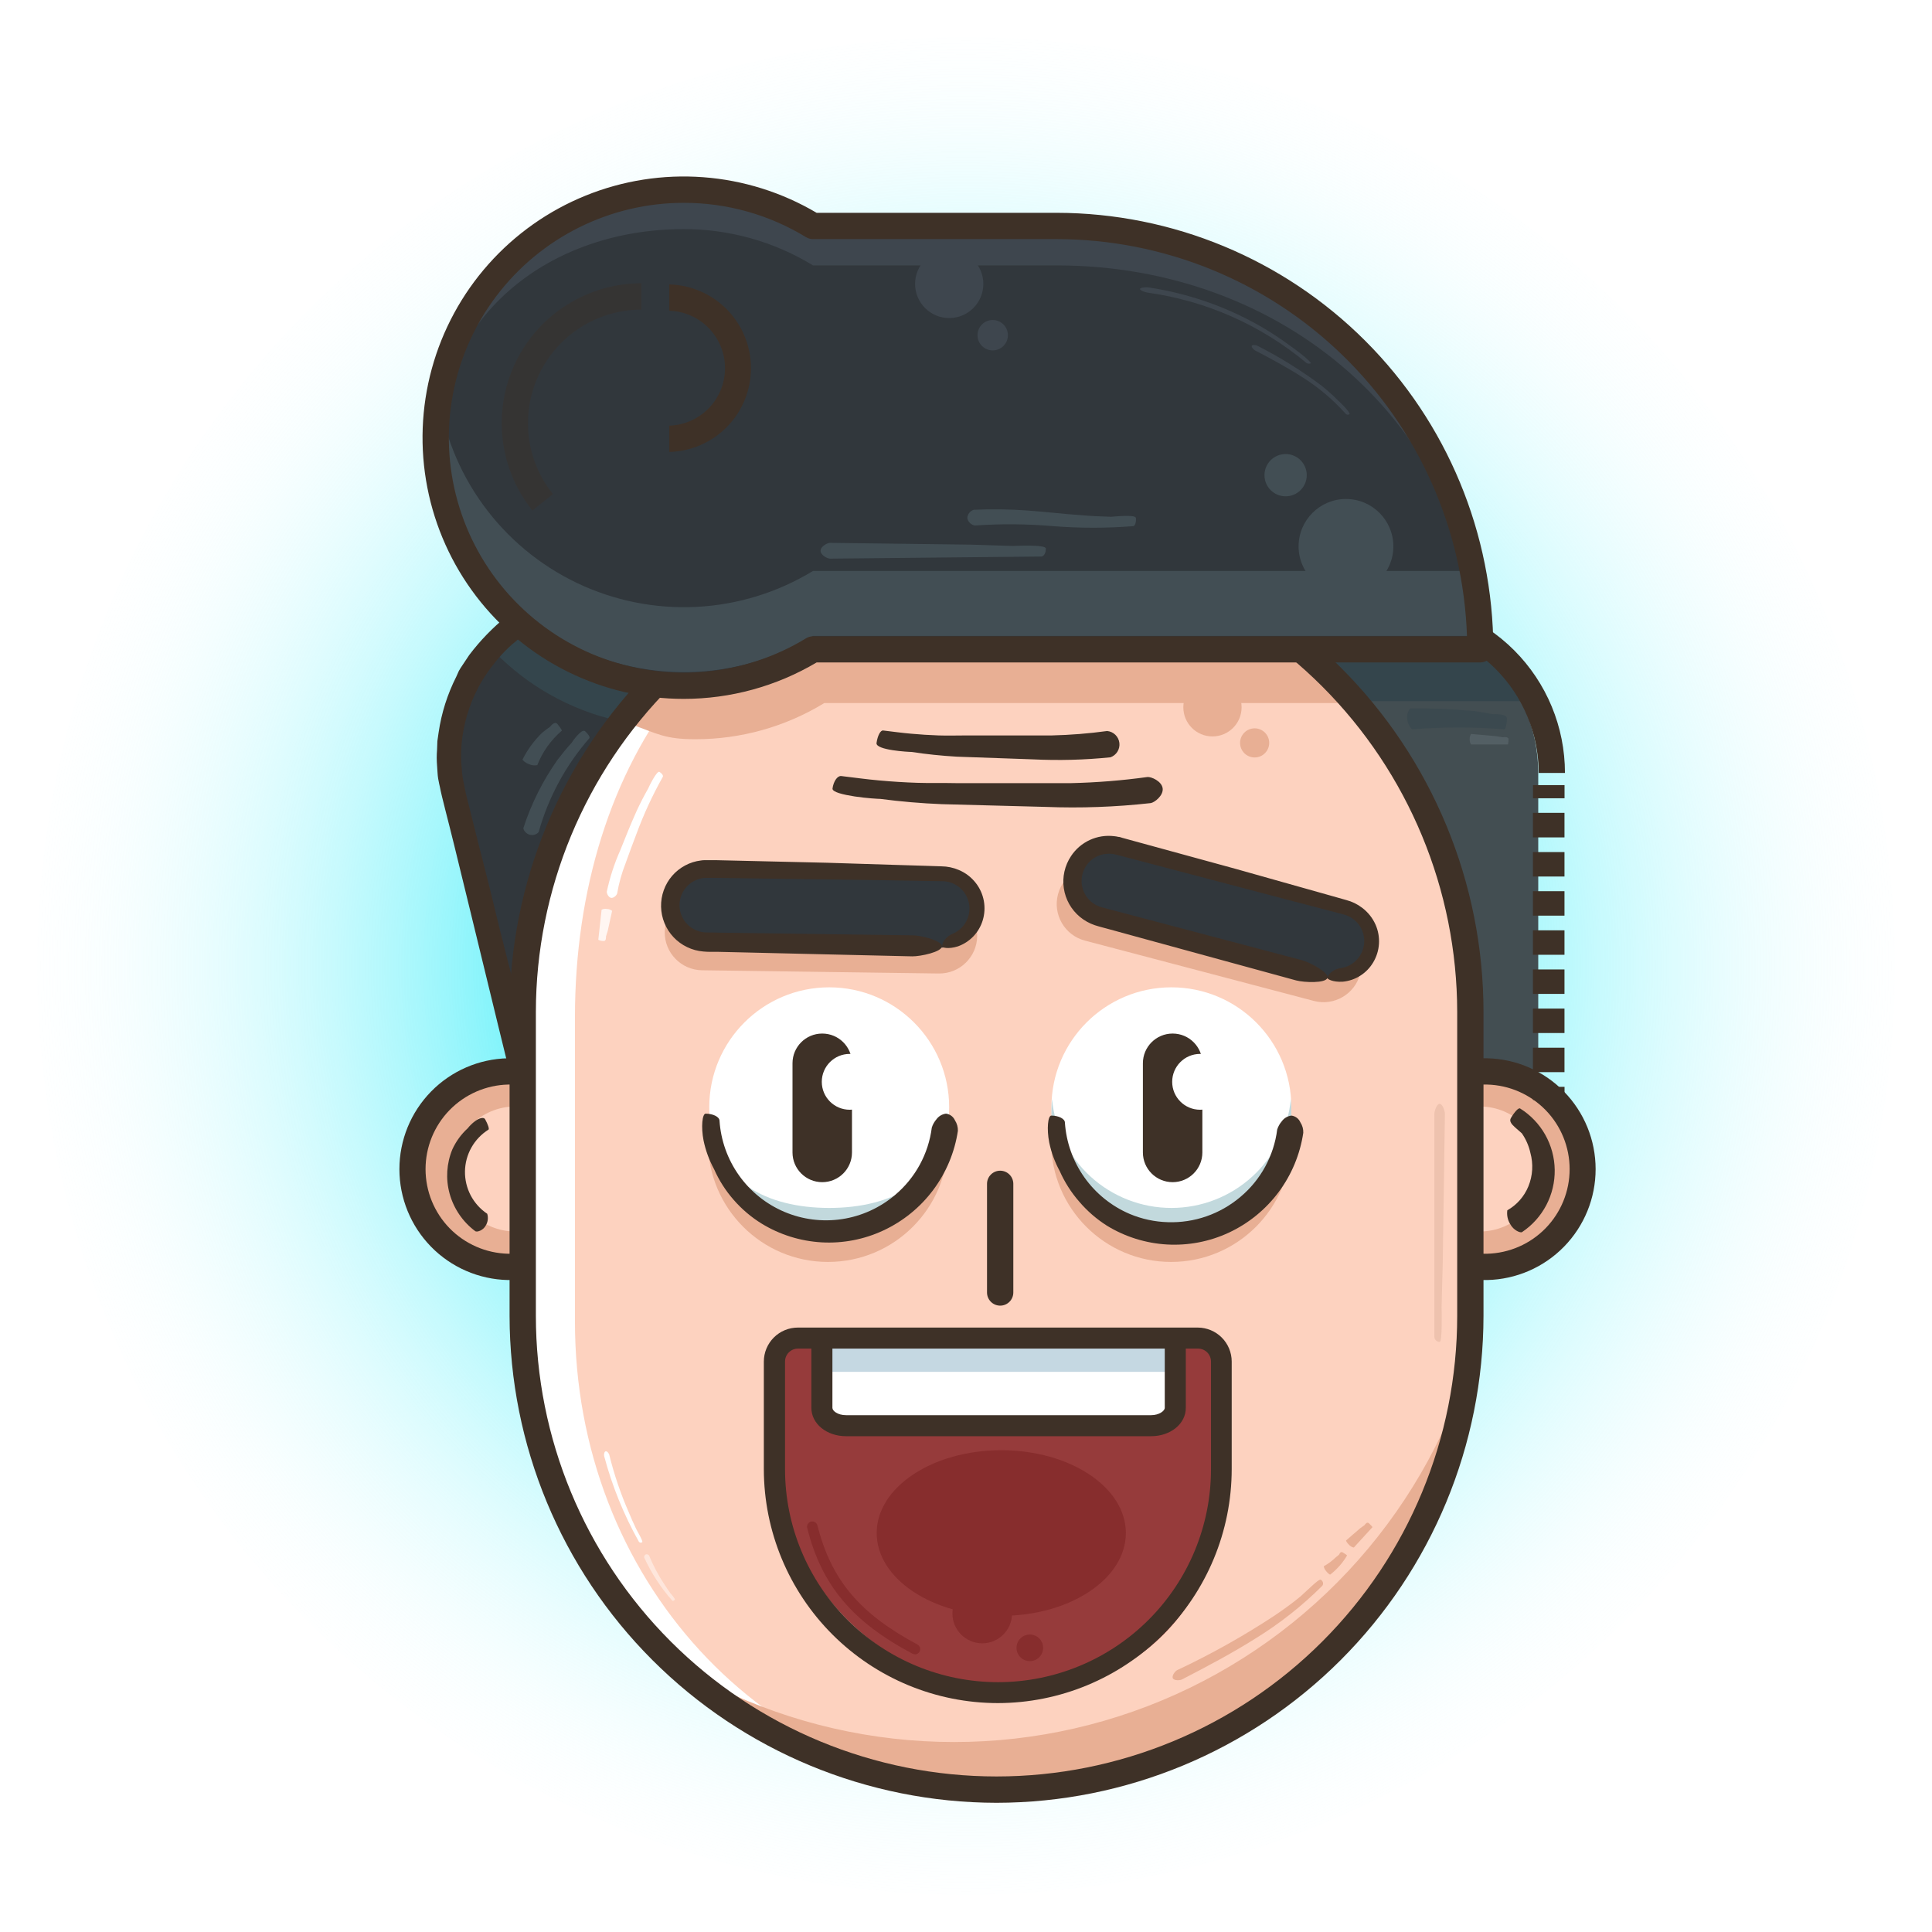 <svg width="208" height="208" viewBox="0 0 208 208" fill="none" xmlns="http://www.w3.org/2000/svg">
<rect width="208" height="208" fill="white"/>
<path d="M104 204C159.228 204 204 159.228 204 104C204 48.772 159.228 4 104 4C48.772 4 4 48.772 4 104C4 159.228 48.772 204 104 204Z" fill="url(#paint0_radial_24_143)"/>
<path d="M148.357 65.963H147.995C138.467 65.963 130.744 73.686 130.744 83.214V118.338C130.744 127.866 138.467 135.589 147.995 135.589H148.357C157.884 135.589 165.608 127.866 165.608 118.338V83.214C165.608 73.686 157.884 65.963 148.357 65.963Z" fill="#434E52"/>
<path d="M164.108 75.491H132.89C134.082 73.112 135.808 71.04 137.934 69.439H159.069C161.192 71.042 162.916 73.113 164.108 75.491Z" fill="#34454C"/>
<path d="M63.965 133.993H63.603C54.069 133.993 56.9 127.437 56.9 117.908L48.345 84.935C47.752 82.77 47.598 80.51 47.889 78.284C48.181 76.059 48.913 73.915 50.043 71.976C51.429 69.628 53.41 67.688 55.786 66.351C58.162 65.015 60.849 64.33 63.575 64.367H63.937C66.207 64.36 68.457 64.801 70.556 65.665C72.656 66.53 74.564 67.8 76.172 69.403C77.78 71.006 79.056 72.91 79.926 75.007C80.796 77.104 81.245 79.353 81.245 81.623V116.725C81.247 118.994 80.801 121.242 79.933 123.338C79.066 125.435 77.793 127.34 76.188 128.944C74.583 130.548 72.677 131.82 70.58 132.686C68.482 133.552 66.234 133.996 63.965 133.993Z" fill="#31373C"/>
<path d="M80.712 76.89C75.819 78.505 70.562 78.67 65.578 77.364C60.593 76.058 56.092 73.337 52.62 69.53C53.649 68.611 54.791 67.826 56.017 67.192C59.107 70.016 62.818 72.075 66.85 73.202C70.882 74.329 75.122 74.493 79.229 73.68C79.836 74.694 80.333 75.77 80.712 76.89Z" fill="#34454C"/>
<path d="M149.801 137.005H149.444C144.489 137.005 139.737 135.036 136.233 131.532C132.729 128.029 130.761 123.277 130.761 118.321V83.219C130.761 78.264 132.729 73.512 136.233 70.008C139.737 66.505 144.489 64.536 149.444 64.536H149.801C154.756 64.536 159.508 66.505 163.012 70.008C166.516 73.512 168.484 78.264 168.484 83.219H165.653C165.653 79.015 163.983 74.983 161.01 72.01C158.037 69.037 154.005 67.367 149.801 67.367H149.444C145.24 67.367 141.208 69.037 138.235 72.01C135.262 74.983 133.592 79.015 133.592 83.219V118.321C133.592 122.526 135.262 126.558 138.235 129.531C141.208 132.504 145.24 134.174 149.444 134.174H149.801C154.005 134.174 158.037 132.504 161.01 129.531C163.983 126.558 165.653 122.526 165.653 118.321H168.484C168.484 123.277 166.516 128.029 163.012 131.532C159.508 135.036 154.756 137.005 149.801 137.005Z" fill="#3E3127"/>
<path d="M64.95 134.791C63.436 135.099 61.866 134.971 60.421 134.423C59.452 134.085 58.575 133.524 57.863 132.786C57.15 132.047 56.62 131.152 56.316 130.171C55.992 129.064 55.786 127.925 55.699 126.774C55.597 125.642 55.558 124.583 55.524 123.513C55.49 122.534 55.524 120.484 55.524 118.123L53.616 110.344L50.706 98.387C50.343 96.898 49.608 93.892 48.917 91.067C48.226 88.241 47.524 85.66 47.365 84.754C47.315 84.539 47.241 84.222 47.173 83.825C47.105 83.429 47.099 82.982 47.054 82.416C47.007 81.85 47.007 81.282 47.054 80.717L47.088 79.789L47.224 78.843C47.529 76.759 48.17 74.738 49.121 72.859L49.404 72.225C49.511 72.027 49.642 71.834 49.76 71.659C50.01 71.279 50.259 70.894 50.513 70.526C51.684 68.976 53.04 67.575 54.55 66.354C56.105 65.156 57.858 64.242 59.73 63.653C60.897 63.315 62.093 63.092 63.303 62.985L64.209 62.894H65.109C65.675 62.894 66.303 62.94 66.898 62.968H67.328L67.759 63.03C68.042 63.07 68.325 63.11 68.614 63.16C71.677 63.734 74.556 65.037 77.01 66.96C79.465 68.885 81.395 71.399 82.62 74.269C82.847 74.835 83.05 75.463 83.26 76.058L83.713 77.898L83.883 79.092L83.968 79.658L84.007 80.225C84.041 80.757 84.098 81.357 84.104 81.838V83.344V86.362L84.002 92.38C84.002 92.912 83.962 93.456 84.002 93.965C84.143 96.926 84.002 99.887 84.002 102.843C84.002 103.794 84.002 104.751 84.002 105.702C84.002 106.443 83.968 107.191 84.002 107.927C84.041 109.569 84.041 111.21 84.041 112.852V116.549C84.041 116.968 84.002 117.427 83.985 117.863C83.985 118.089 83.985 118.321 83.985 118.548C83.834 120.435 83.369 122.283 82.609 124.017C81.817 125.716 80.775 127.287 79.518 128.676C77.983 130.334 76.227 131.771 74.298 132.945C73.918 133.16 73.494 133.387 73.097 133.562C71.003 134.424 68.78 134.929 66.519 135.057C66.411 135.057 66.303 135.057 66.196 135.057C66.025 135.044 65.86 134.986 65.719 134.889C65.578 134.791 65.465 134.658 65.392 134.502C65.615 134.211 65.865 133.942 66.139 133.698C66.412 133.395 66.733 133.141 67.091 132.945C67.354 132.859 67.623 132.787 67.894 132.73C68.682 132.614 69.436 132.335 70.108 131.909C70.486 131.659 70.901 131.468 71.337 131.343C73.156 130.663 74.816 129.619 76.217 128.275C77.633 126.936 78.802 125.359 79.671 123.615C80.416 122.133 80.895 120.53 81.086 118.882C81.175 118.375 81.228 117.862 81.245 117.348C81.284 116.849 81.278 116.278 81.278 115.717V92.04C81.278 90.449 81.278 88.87 81.352 87.285C81.403 85.813 81.42 84.324 81.426 82.84C81.426 82.212 81.426 81.555 81.386 80.989L81.341 80.106C81.341 79.811 81.256 79.54 81.216 79.234L81.075 78.362L80.848 77.507C80.699 76.938 80.51 76.38 80.282 75.837C79.676 74.282 78.836 72.829 77.791 71.528C76.723 70.243 75.472 69.121 74.077 68.199L73.182 67.633C72.888 67.446 72.56 67.316 72.248 67.158C71.618 66.856 70.969 66.593 70.306 66.371C68.973 65.945 67.589 65.697 66.19 65.635C63.369 65.442 60.549 66.021 58.032 67.311C57.852 67.384 57.678 67.471 57.511 67.571C57.166 67.826 56.73 68.137 56.226 68.465C55.983 68.652 55.745 68.867 55.484 69.083C55.206 69.299 54.942 69.531 54.692 69.779C54.142 70.306 53.633 70.874 53.169 71.477C52.678 72.087 52.232 72.73 51.833 73.402C50.791 75.191 50.101 77.163 49.8 79.211C49.691 79.961 49.638 80.718 49.642 81.476C49.636 81.854 49.657 82.233 49.704 82.608C49.722 82.987 49.759 83.365 49.817 83.74C49.981 84.493 50.072 85.19 50.298 86.005L50.898 88.4C51.68 91.576 52.529 94.735 53.288 97.928C53.95 100.703 54.68 103.471 55.382 106.245C55.49 106.653 55.603 107.066 55.699 107.474L57.03 113.022L57.97 116.872L58.094 117.382L58.145 117.58C58.168 117.657 58.184 117.737 58.191 117.818V118.214C58.191 118.571 58.191 118.927 58.191 119.284C58.191 119.992 58.157 120.699 58.145 121.407C58.077 124.238 58.026 126.927 58.49 128.801C58.586 129.379 58.794 129.933 59.104 130.431C59.414 130.928 59.819 131.359 60.297 131.7C60.642 131.938 60.953 132.136 61.276 132.362C61.628 132.57 61.997 132.746 62.38 132.889C62.687 133.067 63.009 133.217 63.343 133.336C63.815 133.446 64.296 133.518 64.781 133.551C65.262 133.613 65.517 133.761 65.386 133.919C65.256 134.078 65.092 134.638 64.95 134.791Z" fill="#3E3127"/>
<path d="M59.147 115.955H54.68C48.871 115.955 44.161 120.664 44.161 126.474V126.48C44.161 132.289 48.871 136.999 54.68 136.999H59.147C64.957 136.999 69.667 132.289 69.667 126.48V126.474C69.667 120.664 64.957 115.955 59.147 115.955Z" fill="#E8AF94"/>
<path d="M58.343 119.125H55.484C51.77 119.125 48.758 122.137 48.758 125.851V125.857C48.758 129.572 51.77 132.583 55.484 132.583H58.343C62.058 132.583 65.069 129.572 65.069 125.857V125.851C65.069 122.137 62.058 119.125 58.343 119.125Z" fill="#FDD2BF"/>
<path d="M59.164 137.809H54.68C51.559 137.741 48.589 136.453 46.406 134.222C44.223 131.99 43 128.993 43 125.871C43 122.749 44.223 119.752 46.406 117.52C48.589 115.289 51.559 114.002 54.68 113.934H59.164C62.285 114.002 65.256 115.289 67.439 117.52C69.622 119.752 70.845 122.749 70.845 125.871C70.845 128.993 69.622 131.99 67.439 134.222C65.256 136.453 62.285 137.741 59.164 137.809ZM54.697 116.764C52.321 116.824 50.063 117.809 48.403 119.51C46.744 121.212 45.815 123.494 45.815 125.871C45.815 128.248 46.744 130.53 48.403 132.232C50.063 133.933 52.321 134.918 54.697 134.978H59.164C61.54 134.918 63.799 133.933 65.458 132.232C67.118 130.53 68.047 128.248 68.047 125.871C68.047 123.494 67.118 121.212 65.458 119.51C63.799 117.809 61.54 116.824 59.164 116.764H54.697Z" fill="#3E3127"/>
<path d="M160.105 115.955H155.638C149.828 115.955 145.119 120.664 145.119 126.474V126.48C145.119 132.289 149.828 136.999 155.638 136.999H160.105C165.914 136.999 170.624 132.289 170.624 126.48V126.474C170.624 120.664 165.914 115.955 160.105 115.955Z" fill="#E8AF94"/>
<path d="M159.306 119.125H156.447C152.733 119.125 149.721 122.137 149.721 125.851V125.857C149.721 129.572 152.733 132.583 156.447 132.583H159.306C163.021 132.583 166.032 129.572 166.032 125.857V125.851C166.032 122.137 163.021 119.125 159.306 119.125Z" fill="#FDD2BF"/>
<path d="M160.105 137.809H155.644C154.054 137.843 152.474 137.56 150.995 136.976C149.516 136.391 148.169 135.517 147.033 134.406C145.897 133.294 144.994 131.966 144.377 130.5C143.761 129.035 143.443 127.461 143.443 125.871C143.443 124.281 143.761 122.707 144.377 121.242C144.994 119.776 145.897 118.448 147.033 117.337C148.169 116.225 149.516 115.351 150.995 114.766C152.474 114.182 154.054 113.899 155.644 113.934H160.105C163.226 114.002 166.196 115.289 168.379 117.52C170.563 119.752 171.785 122.749 171.785 125.871C171.785 128.993 170.563 131.99 168.379 134.222C166.196 136.453 163.226 137.741 160.105 137.809ZM155.644 116.764C154.429 116.734 153.22 116.947 152.088 117.391C150.957 117.835 149.926 118.501 149.056 119.35C148.186 120.199 147.494 121.213 147.022 122.333C146.55 123.453 146.307 124.656 146.307 125.871C146.307 127.086 146.55 128.29 147.022 129.409C147.494 130.529 148.186 131.544 149.056 132.392C149.926 133.241 150.957 133.907 152.088 134.351C153.22 134.795 154.429 135.008 155.644 134.978H160.105C162.481 134.918 164.74 133.933 166.399 132.232C168.059 130.53 168.987 128.248 168.987 125.871C168.987 123.494 168.059 121.212 166.399 119.51C164.74 117.809 162.481 116.824 160.105 116.764H155.644Z" fill="#3E3127"/>
<path d="M158.299 108.623C158.299 80.45 135.46 57.612 107.288 57.612C79.115 57.612 56.277 80.45 56.277 108.623V141.341C56.277 169.514 79.115 192.352 107.288 192.352C135.46 192.352 158.299 169.514 158.299 141.341V108.623Z" fill="#FDD2BF"/>
<path d="M109.241 193.241C108.59 193.27 107.933 193.281 107.277 193.281C100.578 193.281 93.944 191.961 87.755 189.398C81.567 186.834 75.943 183.077 71.206 178.34C61.64 168.774 56.266 155.799 56.266 142.27V109.552C56.266 102.852 57.585 96.218 60.15 90.028C62.714 83.838 66.472 78.214 71.21 73.477C75.948 68.74 81.573 64.983 87.763 62.42C93.954 59.857 100.588 58.539 107.288 58.541C107.945 58.541 104.072 58.541 104.723 58.58C77.457 59.605 61.899 82.036 61.899 109.535V142.253C61.888 169.785 81.975 192.216 109.241 193.241Z" fill="white"/>
<path d="M158.684 145.129C158.029 154.579 154.756 163.66 149.232 171.354C143.708 179.049 136.15 185.053 127.406 188.695C118.661 192.336 109.076 193.471 99.723 191.972C90.37 190.474 81.619 186.4 74.451 180.208C82.124 184.481 90.665 186.958 99.433 187.455C108.201 187.952 116.968 186.455 125.074 183.076C133.18 179.698 140.415 174.526 146.236 167.95C152.056 161.373 156.31 153.563 158.678 145.106L158.684 145.129Z" fill="#E8AF94"/>
<path d="M146.857 75.69H88.746C84.558 78.249 79.743 79.597 74.836 79.585C71.631 79.585 70.827 79.019 67.985 77.988C69.77 75.25 71.816 72.69 74.094 70.345C75.079 70.458 73.817 70.515 74.836 70.515C79.745 70.522 84.56 69.168 88.746 66.603H138.325C139.514 67.588 140.646 68.628 141.722 69.722C143.586 71.574 145.303 73.57 146.857 75.69Z" fill="#E8AF94"/>
<path d="M107.288 194.09C93.388 194.076 80.062 188.547 70.233 178.719C60.405 168.89 54.876 155.564 54.861 141.664V108.946C54.861 95.041 60.385 81.707 70.217 71.875C80.049 62.043 93.383 56.519 107.288 56.519C121.192 56.519 134.527 62.043 144.359 71.875C154.191 81.707 159.714 95.041 159.714 108.946V141.664C159.699 155.564 154.171 168.89 144.342 178.719C134.514 188.547 121.187 194.076 107.288 194.09ZM107.288 59.345C94.139 59.359 81.533 64.59 72.235 73.887C62.937 83.185 57.707 95.791 57.692 108.94V141.658C57.692 154.812 62.917 167.427 72.218 176.728C81.519 186.029 94.134 191.254 107.288 191.254C120.441 191.254 133.056 186.029 142.357 176.728C151.658 167.427 156.883 154.812 156.883 141.658V108.946C156.868 95.797 151.638 83.191 142.341 73.893C133.043 64.595 120.437 59.365 107.288 59.35V59.345Z" fill="#3E3127"/>
<path d="M159.375 69.439C159.375 57.347 154.571 45.751 146.021 37.2C137.47 28.65 125.874 23.846 113.782 23.846H87.529C83.48 21.376 78.847 20.028 74.105 19.941C69.363 19.855 64.683 21.033 60.547 23.354C56.411 25.676 52.968 29.057 50.572 33.15C48.175 37.242 46.912 41.9 46.912 46.643C46.912 51.386 48.175 56.043 50.572 60.136C52.968 64.229 56.411 67.61 60.547 69.931C64.683 72.252 69.363 73.43 74.105 73.344C78.847 73.258 83.48 71.91 87.529 69.439H159.375Z" fill="#31373C"/>
<path d="M159.374 69.428H159.301C157.97 45.445 138.098 28.574 113.782 28.574H87.529C83.339 26.012 78.523 24.66 73.613 24.667C59.3 24.667 47.609 33.765 46.941 47.919C46.941 47.495 46.941 47.065 46.941 46.634C46.945 41.896 48.21 37.245 50.605 33.156C53 29.068 56.44 25.691 60.57 23.37C64.701 21.05 69.375 19.87 74.113 19.952C78.85 20.033 83.48 21.374 87.529 23.835H113.782C125.873 23.837 137.469 28.64 146.019 37.191C154.569 45.74 159.373 57.336 159.374 69.428Z" fill="#3E464E"/>
<path d="M158.837 61.468H87.529C83.733 63.782 79.419 65.111 74.979 65.337C70.539 65.562 66.114 64.675 62.103 62.757C58.092 60.839 54.623 57.951 52.011 54.353C49.4 50.756 47.727 46.563 47.145 42.156C46.993 43.318 46.915 44.489 46.913 45.66C46.914 50.403 48.178 55.059 50.575 59.152C52.971 63.244 56.414 66.624 60.549 68.945C64.684 71.267 69.363 72.445 74.105 72.36C78.847 72.275 83.48 70.928 87.529 68.46H159.375C159.373 66.119 159.193 63.781 158.837 61.468Z" fill="#424E54"/>
<path opacity="0.4" d="M57.324 54.962C55.55 52.75 54.437 50.081 54.113 47.264C53.79 44.447 54.269 41.595 55.496 39.038C56.722 36.481 58.647 34.323 61.047 32.812C63.447 31.301 66.225 30.499 69.061 30.499V33.33C65.821 33.333 62.715 34.621 60.425 36.911C58.134 39.202 56.846 42.308 56.843 45.547C56.831 48.329 57.781 51.029 59.532 53.191L57.324 54.962Z" fill="#3E3127"/>
<path d="M72.056 48.656V45.825C73.664 45.776 75.19 45.103 76.31 43.948C77.43 42.794 78.057 41.248 78.057 39.639C78.057 38.031 77.43 36.485 76.31 35.331C75.19 34.176 73.664 33.503 72.056 33.454V30.623C74.408 30.682 76.644 31.658 78.287 33.343C79.929 35.027 80.849 37.287 80.849 39.639C80.849 41.992 79.929 44.252 78.287 45.936C76.644 47.621 74.408 48.597 72.056 48.656Z" fill="#3E3127"/>
<path d="M144.909 63.925C147.726 63.925 150.01 61.641 150.01 58.824C150.01 56.006 147.726 53.722 144.909 53.722C142.092 53.722 139.808 56.006 139.808 58.824C139.808 61.641 142.092 63.925 144.909 63.925Z" fill="#424E54"/>
<path d="M138.41 53.434C139.666 53.434 140.685 52.415 140.685 51.158C140.685 49.901 139.666 48.882 138.41 48.882C137.153 48.882 136.134 49.901 136.134 51.158C136.134 52.415 137.153 53.434 138.41 53.434Z" fill="#424E54"/>
<path d="M102.192 34.241C104.222 34.241 105.867 32.596 105.867 30.567C105.867 28.537 104.222 26.892 102.192 26.892C100.163 26.892 98.518 28.537 98.518 30.567C98.518 32.596 100.163 34.241 102.192 34.241Z" fill="#3E464E"/>
<path d="M106.874 37.723C107.778 37.723 108.511 36.99 108.511 36.087C108.511 35.183 107.778 34.451 106.874 34.451C105.971 34.451 105.238 35.183 105.238 36.087C105.238 36.99 105.971 37.723 106.874 37.723Z" fill="#3E464E"/>
<path d="M52.591 121.616C51.828 122.094 51.196 122.756 50.754 123.541C50.312 124.325 50.073 125.208 50.059 126.109C50.046 127.009 50.258 127.899 50.676 128.697C51.095 129.494 51.707 130.174 52.455 130.675C52.519 130.881 52.539 131.099 52.513 131.313C52.488 131.528 52.418 131.735 52.308 131.92C52.019 132.487 51.34 132.673 51.176 132.555C49.824 131.549 48.848 130.12 48.402 128.495C47.971 126.921 48.077 125.248 48.702 123.739C49.093 122.885 49.651 122.117 50.344 121.481C50.581 121.181 50.857 120.915 51.164 120.688C51.589 120.382 52.082 120.229 52.229 120.501C52.535 121.056 52.699 121.548 52.591 121.616Z" fill="#3E3127"/>
<path d="M163.666 119.346C164.786 120.048 165.713 121.019 166.362 122.171C167.01 123.323 167.361 124.619 167.381 125.94C167.401 127.262 167.091 128.568 166.478 129.739C165.864 130.91 164.968 131.909 163.87 132.645C163.7 132.77 162.947 132.464 162.585 131.779C162.313 131.337 162.205 130.815 162.279 130.301C163.3 129.722 164.098 128.817 164.544 127.731C165.017 126.581 165.093 125.306 164.759 124.108C164.593 123.356 164.281 122.644 163.842 122.013L163.1 121.362C162.772 121.062 162.46 120.733 162.653 120.388C163.049 119.709 163.496 119.216 163.666 119.346Z" fill="#3E3127"/>
<path d="M90.564 83.548L92.63 83.803C93.309 83.888 93.983 83.961 94.662 84.023C96.021 84.148 97.382 84.233 98.745 84.278C100.098 84.323 101.468 84.278 102.872 84.312H107.044C109.813 84.312 112.638 84.312 115.356 84.312C118.089 84.248 120.817 84.028 123.525 83.655C123.933 83.604 125.077 84.103 125.173 84.878C125.269 85.654 124.284 86.413 123.876 86.463C120.117 86.883 116.332 87.019 112.553 86.871L101.394 86.577C99.186 86.486 96.967 86.299 94.781 86.011C94.578 86.011 93.253 85.937 92.007 85.745C90.762 85.552 89.584 85.275 89.629 84.89C89.737 84.114 90.156 83.508 90.564 83.548Z" fill="#3E3127"/>
<path d="M95.081 78.645L96.604 78.832C97.097 78.894 97.59 78.945 98.082 78.99C99.075 79.081 100.065 79.143 101.054 79.177C102.045 79.211 103.042 79.177 104.078 79.177H107.141C109.173 79.177 111.257 79.177 113.238 79.177C115.233 79.13 117.223 78.972 119.2 78.701C119.531 78.733 119.841 78.876 120.08 79.108C120.319 79.34 120.471 79.646 120.512 79.976C120.553 80.306 120.48 80.64 120.305 80.923C120.13 81.206 119.864 81.421 119.551 81.532C116.779 81.815 113.989 81.889 111.206 81.753L103.008 81.464C101.383 81.368 99.747 81.204 98.139 80.955C97.827 80.955 94.26 80.768 94.368 79.992C94.476 79.217 94.787 78.605 95.081 78.645Z" fill="#3E3127"/>
<path d="M143.531 99.872L118.884 93.378C116.707 92.805 114.477 94.105 113.903 96.282L113.902 96.287C113.328 98.464 114.628 100.694 116.805 101.267L141.453 107.761C143.63 108.335 145.859 107.035 146.433 104.858L146.434 104.852C147.008 102.675 145.708 100.446 143.531 99.872Z" fill="#E8AF94"/>
<path d="M144.974 97.373L120.327 90.879C118.15 90.305 115.92 91.605 115.347 93.782L115.345 93.788C114.772 95.965 116.071 98.195 118.248 98.768L142.896 105.262C145.073 105.835 147.303 104.535 147.876 102.358L147.878 102.353C148.451 100.176 147.151 97.946 144.974 97.373Z" fill="#31373C"/>
<path d="M144.332 104.23C145.004 104.136 145.623 103.815 146.085 103.318C146.547 102.822 146.824 102.181 146.869 101.505C146.915 100.828 146.725 100.156 146.333 99.603C145.941 99.049 145.37 98.648 144.717 98.466L142.565 97.9L138.24 96.768L120.932 92.21L120.366 92.063L120.111 92.001L119.913 91.955C119.648 91.909 119.377 91.9 119.109 91.927C118.569 91.971 118.053 92.168 117.62 92.493C117.187 92.818 116.852 93.257 116.652 93.76C116.452 94.263 116.396 94.812 116.488 95.346C116.581 95.88 116.819 96.377 117.177 96.784C117.534 97.191 117.997 97.491 118.515 97.651L122.789 98.783L140.125 103.363C140.974 103.59 143.069 104.666 142.911 105.271C142.752 105.877 140.397 105.781 139.548 105.554L128.004 102.395L122.235 100.816L119.347 100.023L118.628 99.831C118.385 99.757 118.17 99.712 117.858 99.604C117.278 99.407 116.739 99.105 116.267 98.715C115.326 97.935 114.707 96.834 114.53 95.624C114.353 94.414 114.631 93.182 115.31 92.165C115.809 91.41 116.508 90.81 117.329 90.432C118.151 90.054 119.061 89.913 119.959 90.025C120.107 90.038 120.255 90.062 120.4 90.098C120.547 90.098 120.695 90.161 120.808 90.195L121.527 90.393L133.065 93.552L139.859 95.466L143.256 96.422L144.955 96.904C145.57 97.065 146.148 97.348 146.653 97.736C147.282 98.21 147.779 98.838 148.097 99.559C148.381 100.208 148.505 100.916 148.459 101.624C148.413 102.331 148.197 103.017 147.831 103.624C147.487 104.201 147.012 104.688 146.444 105.047C145.877 105.407 145.232 105.627 144.564 105.69C143.483 105.758 142.865 105.396 142.899 105.271C142.997 104.976 143.198 104.727 143.466 104.569C143.723 104.388 144.02 104.271 144.332 104.23Z" fill="#3E3127"/>
<path d="M101.184 96.65L75.697 96.302C73.446 96.272 71.597 98.072 71.566 100.323V100.329C71.535 102.58 73.335 104.429 75.586 104.46L101.072 104.807C103.324 104.838 105.173 103.038 105.204 100.787V100.781C105.235 98.53 103.435 96.68 101.184 96.65Z" fill="#E8AF94"/>
<path d="M101.227 93.87L75.741 93.523C73.49 93.493 71.64 95.293 71.609 97.544L71.609 97.549C71.579 99.801 73.379 101.65 75.63 101.681L101.116 102.028C103.367 102.059 105.217 100.259 105.247 98.007V98.002C105.278 95.751 103.478 93.901 101.227 93.87Z" fill="#31373C"/>
<path d="M102.555 100.533C103.175 100.275 103.689 99.814 104.011 99.224C104.333 98.635 104.444 97.953 104.325 97.292C104.206 96.63 103.864 96.03 103.357 95.59C102.85 95.149 102.207 94.896 101.536 94.871L99.311 94.837L94.832 94.758L76.942 94.514H76.376C76.291 94.514 76.177 94.514 76.109 94.514H75.906C75.637 94.532 75.372 94.587 75.119 94.679C74.608 94.857 74.157 95.175 73.817 95.596C73.474 96.016 73.255 96.522 73.183 97.059C73.11 97.595 73.187 98.142 73.406 98.637C73.624 99.133 73.976 99.558 74.421 99.867C74.866 100.175 75.388 100.355 75.928 100.385L80.35 100.453L98.246 100.697C99.124 100.697 101.417 101.263 101.411 101.874C101.405 102.486 99.09 102.973 98.212 102.961L86.249 102.684L80.271 102.543L77.281 102.475H76.534C76.279 102.475 76.058 102.475 75.73 102.441C75.121 102.393 74.525 102.232 73.975 101.965C72.871 101.437 72.003 100.518 71.539 99.386C71.075 98.254 71.047 96.99 71.461 95.839C71.87 94.697 72.689 93.748 73.76 93.178C74.287 92.893 74.863 92.711 75.458 92.64C75.604 92.615 75.752 92.604 75.9 92.606C76.053 92.606 76.2 92.606 76.319 92.606H77.066L89.029 92.884L96.072 93.105L99.594 93.212L101.355 93.269C102.001 93.275 102.64 93.41 103.234 93.665C103.958 93.97 104.59 94.458 105.069 95.081C105.502 95.642 105.794 96.299 105.921 96.996C106.048 97.693 106.006 98.411 105.799 99.089C105.603 99.732 105.26 100.32 104.796 100.806C104.332 101.291 103.76 101.661 103.127 101.886C102.096 102.214 101.394 102.016 101.428 101.886C101.45 101.574 101.587 101.281 101.813 101.065C102.016 100.833 102.27 100.651 102.555 100.533Z" fill="#3E3127"/>
<path d="M130.534 79.285C132.267 79.285 133.671 77.88 133.671 76.148C133.671 74.416 132.267 73.012 130.534 73.012C128.802 73.012 127.398 74.416 127.398 76.148C127.398 77.88 128.802 79.285 130.534 79.285Z" fill="#E8AF94"/>
<path d="M135.075 81.549C135.941 81.549 136.643 80.847 136.643 79.981C136.643 79.115 135.941 78.413 135.075 78.413C134.209 78.413 133.507 79.115 133.507 79.981C133.507 80.847 134.209 81.549 135.075 81.549Z" fill="#E8AF94"/>
<path d="M142.35 170.736C140.184 172.895 137.775 174.795 135.171 176.398C132.595 178.017 129.923 179.427 127.245 180.814C127.047 180.916 126.413 180.961 126.271 180.684C126.13 180.406 126.526 179.914 126.724 179.812C130.349 178.112 133.848 176.153 137.192 173.952C138.166 173.295 139.123 172.61 140.023 171.863L141.116 170.855C141.608 170.397 142.101 169.972 142.214 170.08C142.458 170.244 142.514 170.55 142.35 170.736Z" fill="#E8AF94"/>
<path d="M145.022 167.47C144.554 168.265 143.937 168.963 143.205 169.525C143.177 169.525 142.956 169.395 142.769 169.145C142.64 168.997 142.552 168.817 142.514 168.625C142.984 168.367 143.416 168.047 143.799 167.673C143.931 167.574 144.058 167.468 144.179 167.356C144.179 167.356 144.292 166.977 144.564 167.136C144.835 167.294 145.039 167.436 145.022 167.47Z" fill="#E8AF94"/>
<path d="M147.751 164.424L145.753 166.609C145.558 166.572 145.382 166.473 145.249 166.326C145.017 166.111 144.892 165.873 144.92 165.845L146.426 164.543L146.913 164.192C146.913 164.192 147.151 163.784 147.378 163.994C147.604 164.203 147.78 164.396 147.751 164.424Z" fill="#E8AF94"/>
<path d="M154.426 143.94V119.907C154.426 119.612 154.681 118.837 154.993 118.837C155.304 118.837 155.559 119.612 155.559 119.907L155.327 135.974L155.202 140.707C155.202 141.002 155.304 144.472 154.993 144.472C154.848 144.473 154.709 144.418 154.604 144.319C154.498 144.22 154.435 144.084 154.426 143.94Z" fill="#EEC2AE"/>
<path d="M68.789 165.992C67.156 163.082 65.897 159.978 65.041 156.752C65.007 156.628 65.041 156.288 65.205 156.248C65.369 156.209 65.556 156.486 65.59 156.605C66.114 158.738 66.82 160.821 67.702 162.833C67.951 163.433 68.212 164.027 68.495 164.616C68.54 164.73 69.276 165.958 69.14 166.032C69.114 166.052 69.085 166.068 69.053 166.077C69.022 166.086 68.989 166.089 68.956 166.085C68.924 166.081 68.892 166.071 68.863 166.055C68.835 166.039 68.809 166.018 68.789 165.992Z" fill="white"/>
<path opacity="0.45" d="M72.384 172.333C71.15 170.942 70.129 169.376 69.355 167.685C69.344 167.619 69.354 167.552 69.382 167.493C69.41 167.433 69.456 167.383 69.514 167.351C69.577 167.33 69.644 167.329 69.708 167.348C69.771 167.366 69.828 167.402 69.871 167.453C70.329 168.567 70.898 169.633 71.569 170.634C71.761 170.934 71.96 171.229 72.169 171.518C72.209 171.574 72.735 172.135 72.645 172.237C72.554 172.339 72.43 172.384 72.384 172.333Z" fill="white"/>
<path d="M140.618 39.048C135.74 34.987 129.823 32.373 123.537 31.501C123.305 31.473 122.716 31.269 122.733 31.11C122.75 30.952 123.378 30.912 123.61 30.94C127.856 31.569 131.948 32.984 135.675 35.113C136.765 35.742 137.817 36.431 138.829 37.179C138.931 37.242 139.536 37.678 140.102 38.125C140.669 38.572 141.172 39.048 141.122 39.104C141.071 39.161 140.793 39.201 140.618 39.048Z" fill="#3E464E"/>
<path d="M144.886 44.556C143.559 43.071 142.036 41.774 140.357 40.701C138.659 39.603 136.904 38.657 135.115 37.723C134.984 37.655 134.696 37.361 134.769 37.225C134.843 37.089 135.245 37.151 135.375 37.225C137.796 38.456 140.107 39.894 142.282 41.522C142.906 42.023 143.501 42.557 144.066 43.124C144.122 43.169 144.473 43.498 144.785 43.837C145.096 44.177 145.351 44.528 145.294 44.579C145.266 44.605 145.233 44.625 145.197 44.638C145.162 44.651 145.124 44.657 145.085 44.655C145.047 44.653 145.01 44.643 144.976 44.626C144.942 44.609 144.911 44.585 144.886 44.556Z" fill="#3E464E"/>
<path d="M112.1 59.916L89.363 60.143C89.086 60.143 88.35 59.775 88.344 59.305C88.338 58.835 89.063 58.45 89.346 58.444L104.553 58.637L109.032 58.778C109.309 58.778 112.593 58.591 112.598 59.061C112.604 59.531 112.383 59.911 112.1 59.916Z" fill="#424E54"/>
<path d="M122.008 56.644C119.131 56.873 116.24 56.873 113.363 56.644C110.566 56.404 107.755 56.381 104.955 56.576C104.755 56.542 104.57 56.448 104.424 56.306C104.279 56.165 104.18 55.983 104.14 55.783C104.149 55.58 104.22 55.384 104.345 55.223C104.47 55.061 104.641 54.943 104.836 54.883C106.765 54.796 108.697 54.823 110.623 54.962C112.547 55.098 114.427 55.336 116.284 55.455C117.416 55.557 118.498 55.608 119.613 55.636C119.721 55.636 120.377 55.563 121.017 55.546C121.657 55.529 122.274 55.546 122.297 55.783C122.331 56.236 122.189 56.627 122.008 56.644Z" fill="#424E54"/>
<path opacity="0.5" d="M161.962 78.526C158.669 78.26 155.359 78.26 152.066 78.526C151.947 78.526 151.584 78.056 151.499 77.433C151.414 76.81 151.732 76.301 151.856 76.267C154.143 76.239 156.43 76.334 158.707 76.55C159.369 76.652 160.037 76.76 160.694 76.884C160.818 76.884 162.302 76.788 162.251 77.416C162.2 78.045 162.081 78.537 161.962 78.526Z" fill="#34454C"/>
<path opacity="0.5" d="M162.324 80.151H158.395C158.344 80.151 158.22 79.896 158.22 79.585C158.22 79.273 158.344 79.019 158.395 79.019L161.022 79.251L161.792 79.375C161.843 79.375 162.409 79.273 162.409 79.585C162.409 79.896 162.369 80.151 162.324 80.151Z" fill="#657177"/>
<path d="M107.679 140.566C107.303 140.566 106.943 140.417 106.678 140.151C106.412 139.886 106.263 139.526 106.263 139.15V127.454C106.263 127.078 106.412 126.718 106.678 126.453C106.943 126.187 107.303 126.038 107.679 126.038C108.054 126.038 108.414 126.187 108.679 126.453C108.945 126.718 109.094 127.078 109.094 127.454V139.15C109.094 139.526 108.945 139.886 108.679 140.151C108.414 140.417 108.054 140.566 107.679 140.566Z" fill="#3E3127"/>
<path d="M89.142 135.861C96.275 135.861 102.056 130.079 102.056 122.947C102.056 115.815 96.275 110.033 89.142 110.033C82.01 110.033 76.228 115.815 76.228 122.947C76.228 130.079 82.01 135.861 89.142 135.861Z" fill="#E8AF94"/>
<path d="M126.084 135.861C133.217 135.861 138.998 130.079 138.998 122.947C138.998 115.815 133.217 110.033 126.084 110.033C118.952 110.033 113.17 115.815 113.17 122.947C113.17 130.079 118.952 135.861 126.084 135.861Z" fill="#E8AF94"/>
<path d="M89.273 132.124C96.405 132.124 102.187 126.342 102.187 119.21C102.187 112.078 96.405 106.296 89.273 106.296C82.141 106.296 76.359 112.078 76.359 119.21C76.359 126.342 82.141 132.124 89.273 132.124Z" fill="white"/>
<path d="M88.525 111.273H88.52C86.753 111.273 85.321 112.705 85.321 114.472V124.074C85.321 125.84 86.753 127.272 88.52 127.272H88.525C90.292 127.272 91.724 125.84 91.724 124.074V114.472C91.724 112.705 90.292 111.273 88.525 111.273Z" fill="#3E3127"/>
<path d="M91.481 119.476C93.141 119.476 94.487 118.13 94.487 116.47C94.487 114.81 93.141 113.464 91.481 113.464C89.82 113.464 88.474 114.81 88.474 116.47C88.474 118.13 89.82 119.476 91.481 119.476Z" fill="white"/>
<path d="M126.113 132.124C133.245 132.124 139.027 126.342 139.027 119.21C139.027 112.078 133.245 106.296 126.113 106.296C118.98 106.296 113.198 112.078 113.198 119.21C113.198 126.342 118.98 132.124 126.113 132.124Z" fill="white"/>
<path d="M126.249 111.273H126.243C124.476 111.273 123.044 112.705 123.044 114.472V124.074C123.044 125.84 124.476 127.272 126.243 127.272H126.249C128.015 127.272 129.447 125.84 129.447 124.074V114.472C129.447 112.705 128.015 111.273 126.249 111.273Z" fill="#3E3127"/>
<path d="M129.204 119.476C130.864 119.476 132.21 118.13 132.21 116.47C132.21 114.81 130.864 113.464 129.204 113.464C127.544 113.464 126.198 114.81 126.198 116.47C126.198 118.13 127.544 119.476 129.204 119.476Z" fill="white"/>
<path d="M139.027 119.488C139.063 121.206 138.755 122.914 138.123 124.512C137.49 126.11 136.545 127.566 135.342 128.794C134.14 130.021 132.704 130.997 131.12 131.663C129.536 132.329 127.834 132.672 126.116 132.672C124.397 132.672 122.696 132.329 121.111 131.663C119.527 130.997 118.091 130.021 116.889 128.794C115.686 127.566 114.741 126.11 114.108 124.512C113.476 122.914 113.168 121.206 113.204 119.488C113.203 119.096 113.222 118.705 113.261 118.316C113.555 121.522 115.036 124.503 117.414 126.673C119.792 128.844 122.896 130.047 126.116 130.047C129.335 130.047 132.439 128.844 134.817 126.673C137.195 124.503 138.677 121.522 138.97 118.316C139.009 118.705 139.028 119.096 139.027 119.488Z" fill="#C2D9DD"/>
<path d="M102.192 120.62C102.192 127.754 96.412 132.402 89.278 132.402C87.582 132.402 85.903 132.068 84.337 131.419C82.77 130.77 81.347 129.818 80.148 128.619C78.95 127.42 77.999 125.996 77.351 124.429C76.702 122.862 76.369 121.183 76.37 119.488C76.369 119.853 76.388 120.217 76.426 120.58C77.021 127.159 82.546 130.047 89.278 130.047C96.01 130.047 101.541 127.159 102.136 120.58C102.192 120.965 102.192 120.224 102.192 120.62Z" fill="#C2D9DD"/>
<path d="M114.648 120.858C114.79 122.981 115.516 125.024 116.747 126.759C117.978 128.495 119.666 129.856 121.623 130.692C122.926 131.241 124.32 131.543 125.733 131.581C128.583 131.675 131.365 130.706 133.541 128.863C135.73 127.03 137.145 124.438 137.504 121.605C137.606 121.28 137.773 120.98 137.996 120.722C138.117 120.553 138.271 120.41 138.449 120.304C138.628 120.198 138.826 120.13 139.032 120.105C139.242 120.13 139.441 120.21 139.61 120.336C139.778 120.462 139.911 120.63 139.995 120.824C140.216 121.159 140.327 121.555 140.312 121.956C139.968 124.273 139.055 126.469 137.654 128.347C136.253 130.224 134.408 131.725 132.284 132.713C130.206 133.677 127.923 134.113 125.636 133.982C123.349 133.85 121.131 133.156 119.177 131.96C118.058 131.252 117.053 130.38 116.194 129.373C115.332 128.388 114.624 127.279 114.093 126.083C113.566 125.118 113.185 124.08 112.961 123.003C112.672 121.531 112.819 120.088 113.193 120.105C113.98 120.11 114.648 120.45 114.648 120.858Z" fill="#3E3127"/>
<path d="M77.463 120.648C77.603 122.771 78.331 124.812 79.563 126.546C80.796 128.28 82.485 129.637 84.444 130.468C86.402 131.298 88.552 131.569 90.655 131.25C92.758 130.93 94.732 130.034 96.355 128.659C98.542 126.822 99.957 124.229 100.318 121.396C100.42 121.071 100.588 120.77 100.811 120.512C100.931 120.343 101.086 120.201 101.264 120.095C101.442 119.988 101.641 119.921 101.847 119.895C102.056 119.922 102.254 120.002 102.423 120.128C102.591 120.254 102.725 120.422 102.81 120.614C103.029 120.95 103.139 121.346 103.127 121.747C102.779 124.059 101.863 126.249 100.463 128.121C99.062 129.993 97.219 131.489 95.098 132.475C93.023 133.443 90.741 133.881 88.455 133.752C86.169 133.622 83.95 132.929 81.998 131.734C80.868 131.036 79.851 130.171 78.98 129.169C78.117 128.183 77.409 127.072 76.879 125.874C76.353 124.909 75.971 123.871 75.747 122.794C75.458 121.322 75.606 119.884 75.979 119.895C76.789 119.907 77.446 120.241 77.463 120.648Z" fill="#3E3127"/>
<path d="M168.439 84.527H165.042V85.943H168.439V84.527Z" fill="#3E3127"/>
<path d="M168.433 115.428H165.036V112.796H168.433V115.428ZM168.433 111.216H165.036V108.584H168.433V111.216ZM168.433 107.004H165.036V104.371H168.433V107.004ZM168.433 102.792H165.036V100.159H168.433V102.792ZM168.433 98.579H165.036V95.947H168.433V98.579ZM168.433 94.367H165.036V91.735H168.433V94.367ZM168.433 90.155H165.036V87.511H168.433V90.155Z" fill="#3E3127"/>
<path d="M168.439 117.008H165.042V118.423H168.439V117.008Z" fill="#3E3127"/>
<path d="M85.745 144.059H129.096C129.727 144.059 130.332 144.309 130.778 144.755C131.224 145.201 131.474 145.806 131.474 146.437V160.93C131.474 166.579 129.23 171.997 125.236 175.991C121.241 179.985 115.824 182.229 110.175 182.229C103.065 182.229 96.247 179.405 91.219 174.378C86.192 169.35 83.368 162.532 83.368 155.422V146.437C83.368 145.806 83.618 145.201 84.064 144.755C84.51 144.309 85.115 144.059 85.745 144.059Z" fill="#963B3B"/>
<path d="M107.797 173.964C115.205 173.964 121.21 169.971 121.21 165.047C121.21 160.122 115.205 156.13 107.797 156.13C100.39 156.13 94.385 160.122 94.385 165.047C94.385 169.971 100.39 173.964 107.797 173.964Z" fill="#872D2D"/>
<path d="M105.748 176.919C107.521 176.919 108.958 175.482 108.958 173.709C108.958 171.936 107.521 170.499 105.748 170.499C103.975 170.499 102.538 171.936 102.538 173.709C102.538 175.482 103.975 176.919 105.748 176.919Z" fill="#872D2D"/>
<path d="M110.872 178.838C111.663 178.838 112.304 178.197 112.304 177.406C112.304 176.615 111.663 175.973 110.872 175.973C110.081 175.973 109.439 176.615 109.439 177.406C109.439 178.197 110.081 178.838 110.872 178.838Z" fill="#872D2D"/>
<path d="M98.484 178.096C98.391 178.096 98.3 178.073 98.218 178.028C91.736 174.581 88.452 170.657 86.906 164.509C86.869 164.363 86.89 164.208 86.967 164.079C87.043 163.949 87.168 163.855 87.314 163.818C87.459 163.78 87.614 163.802 87.743 163.879C87.873 163.955 87.967 164.08 88.004 164.225C89.499 170.108 92.534 173.703 98.761 177.043C98.875 177.102 98.966 177.197 99.019 177.313C99.072 177.429 99.084 177.56 99.053 177.684C99.022 177.808 98.95 177.918 98.849 177.996C98.748 178.074 98.623 178.115 98.495 178.113L98.484 178.096Z" fill="#872D2D"/>
<path d="M125.745 144.059V151.572C125.745 152.631 124.612 153.491 123.191 153.491H91.028C89.618 153.491 88.48 152.631 88.48 151.572V145.984C88.48 144.92 89.612 144.059 91.028 144.059H125.745Z" fill="white"/>
<path d="M126.469 144.591H88.389V147.694H126.469V144.591Z" fill="#C5D8E2"/>
<path d="M123.927 154.623H91.09C88.995 154.623 87.353 153.282 87.353 151.572V144.059H89.618V151.572C89.618 151.895 90.184 152.359 91.09 152.359H123.927C124.81 152.359 125.399 151.883 125.399 151.572V144.059H127.664V151.572C127.67 153.282 126.022 154.623 123.927 154.623Z" fill="#3E3127"/>
<path d="M63.45 79.477C60.901 82.398 59.037 85.85 57.992 89.583C57.875 89.716 57.722 89.813 57.552 89.863C57.382 89.913 57.201 89.914 57.03 89.866C56.577 89.753 56.311 89.3 56.356 89.124C57.203 86.519 58.436 84.055 60.014 81.815C60.501 81.176 61.004 80.558 61.542 79.97C61.61 79.839 62.629 78.401 62.986 78.719C63.343 79.035 63.546 79.375 63.45 79.477Z" fill="#424E54"/>
<path d="M60.483 78.668C59.313 79.668 58.407 80.942 57.845 82.376C57.552 82.435 57.247 82.401 56.973 82.28C56.532 82.121 56.237 81.827 56.26 81.759C56.802 80.688 57.517 79.714 58.377 78.877C58.649 78.656 58.944 78.441 59.215 78.249C59.249 78.203 59.714 77.58 60.014 77.948C60.314 78.317 60.523 78.633 60.483 78.668Z" fill="#424E54"/>
<path d="M107.424 183.356C100.746 183.35 94.344 180.695 89.621 175.974C84.899 171.253 82.243 164.851 82.235 158.173V146.584C82.237 145.614 82.623 144.685 83.308 144C83.994 143.314 84.923 142.928 85.893 142.927H128.955C129.923 142.93 130.851 143.316 131.536 144.002C132.22 144.687 132.605 145.615 132.606 146.584V158.173C132.599 164.85 129.943 171.251 125.222 175.972C120.501 180.693 114.1 183.349 107.424 183.356ZM85.91 145.191C85.54 145.191 85.186 145.338 84.925 145.599C84.664 145.86 84.517 146.215 84.517 146.584V158.173C84.517 164.255 86.933 170.087 91.233 174.387C95.533 178.687 101.365 181.103 107.446 181.103C113.528 181.103 119.36 178.687 123.66 174.387C127.96 170.087 130.376 164.255 130.376 158.173V146.584C130.376 146.216 130.23 145.862 129.97 145.601C129.71 145.34 129.357 145.193 128.989 145.191H85.91Z" fill="#3E3127"/>
<path d="M71.354 83.644C70.25 85.608 69.303 87.656 68.523 89.77C68.115 90.829 67.725 91.899 67.34 92.969C66.936 93.995 66.639 95.059 66.451 96.145C66.451 96.298 66.134 96.683 65.822 96.666C65.511 96.649 65.302 96.162 65.33 95.986C65.659 94.457 66.144 92.966 66.779 91.536C67.345 90.115 67.912 88.706 68.546 87.296C68.923 86.481 69.336 85.678 69.785 84.89C69.842 84.731 70.72 82.931 70.997 83.101C71.275 83.27 71.433 83.502 71.354 83.644Z" fill="white"/>
<path opacity="0.8" d="M64.413 101.178L64.769 97.939C64.944 97.85 65.143 97.822 65.335 97.86C65.542 97.861 65.742 97.933 65.902 98.064L65.432 100.204L65.239 100.827C65.239 100.867 65.284 101.342 64.973 101.308C64.779 101.309 64.587 101.265 64.413 101.178Z" fill="white"/>
<path d="M73.613 75.242C69.287 75.243 65.02 74.245 61.142 72.327C57.265 70.409 53.883 67.622 51.258 64.184C48.634 60.746 46.838 56.748 46.01 52.503C45.182 48.257 45.345 43.878 46.486 39.705C47.626 35.533 49.714 31.68 52.587 28.446C55.46 25.212 59.04 22.684 63.048 21.059C67.057 19.434 71.387 18.756 75.701 19.078C80.014 19.399 84.196 20.711 87.919 22.912H113.782C126.238 22.932 138.18 27.889 146.988 36.697C155.796 45.505 160.753 57.447 160.773 69.903C160.773 70.279 160.624 70.639 160.358 70.904C160.093 71.17 159.733 71.319 159.357 71.319H87.919C83.589 73.887 78.647 75.242 73.613 75.242ZM73.613 21.837C69.707 21.836 65.855 22.741 62.358 24.479C58.861 26.216 55.813 28.741 53.455 31.853C51.096 34.966 49.491 38.583 48.764 42.419C48.037 46.257 48.209 50.21 49.265 53.969C50.322 57.729 52.235 61.193 54.854 64.089C57.473 66.986 60.728 69.237 64.362 70.665C67.997 72.093 71.913 72.66 75.804 72.322C79.694 71.984 83.454 70.749 86.787 68.715C87.011 68.579 87.267 68.506 87.529 68.505H157.936C157.553 57.044 152.735 46.179 144.496 38.201C136.258 30.224 125.244 25.757 113.776 25.743H87.529C87.268 25.744 87.011 25.673 86.787 25.539C82.821 23.114 78.261 21.832 73.613 21.837Z" fill="#3E3127"/>
<defs>
<radialGradient id="paint0_radial_24_143" cx="0" cy="0" r="1" gradientUnits="userSpaceOnUse" gradientTransform="translate(104 104) rotate(90) scale(104)">
<stop offset="0.274" stop-color="#0DE9F7"/>
<stop offset="1" stop-color="white" stop-opacity="0"/>
</radialGradient>
</defs>
</svg>
